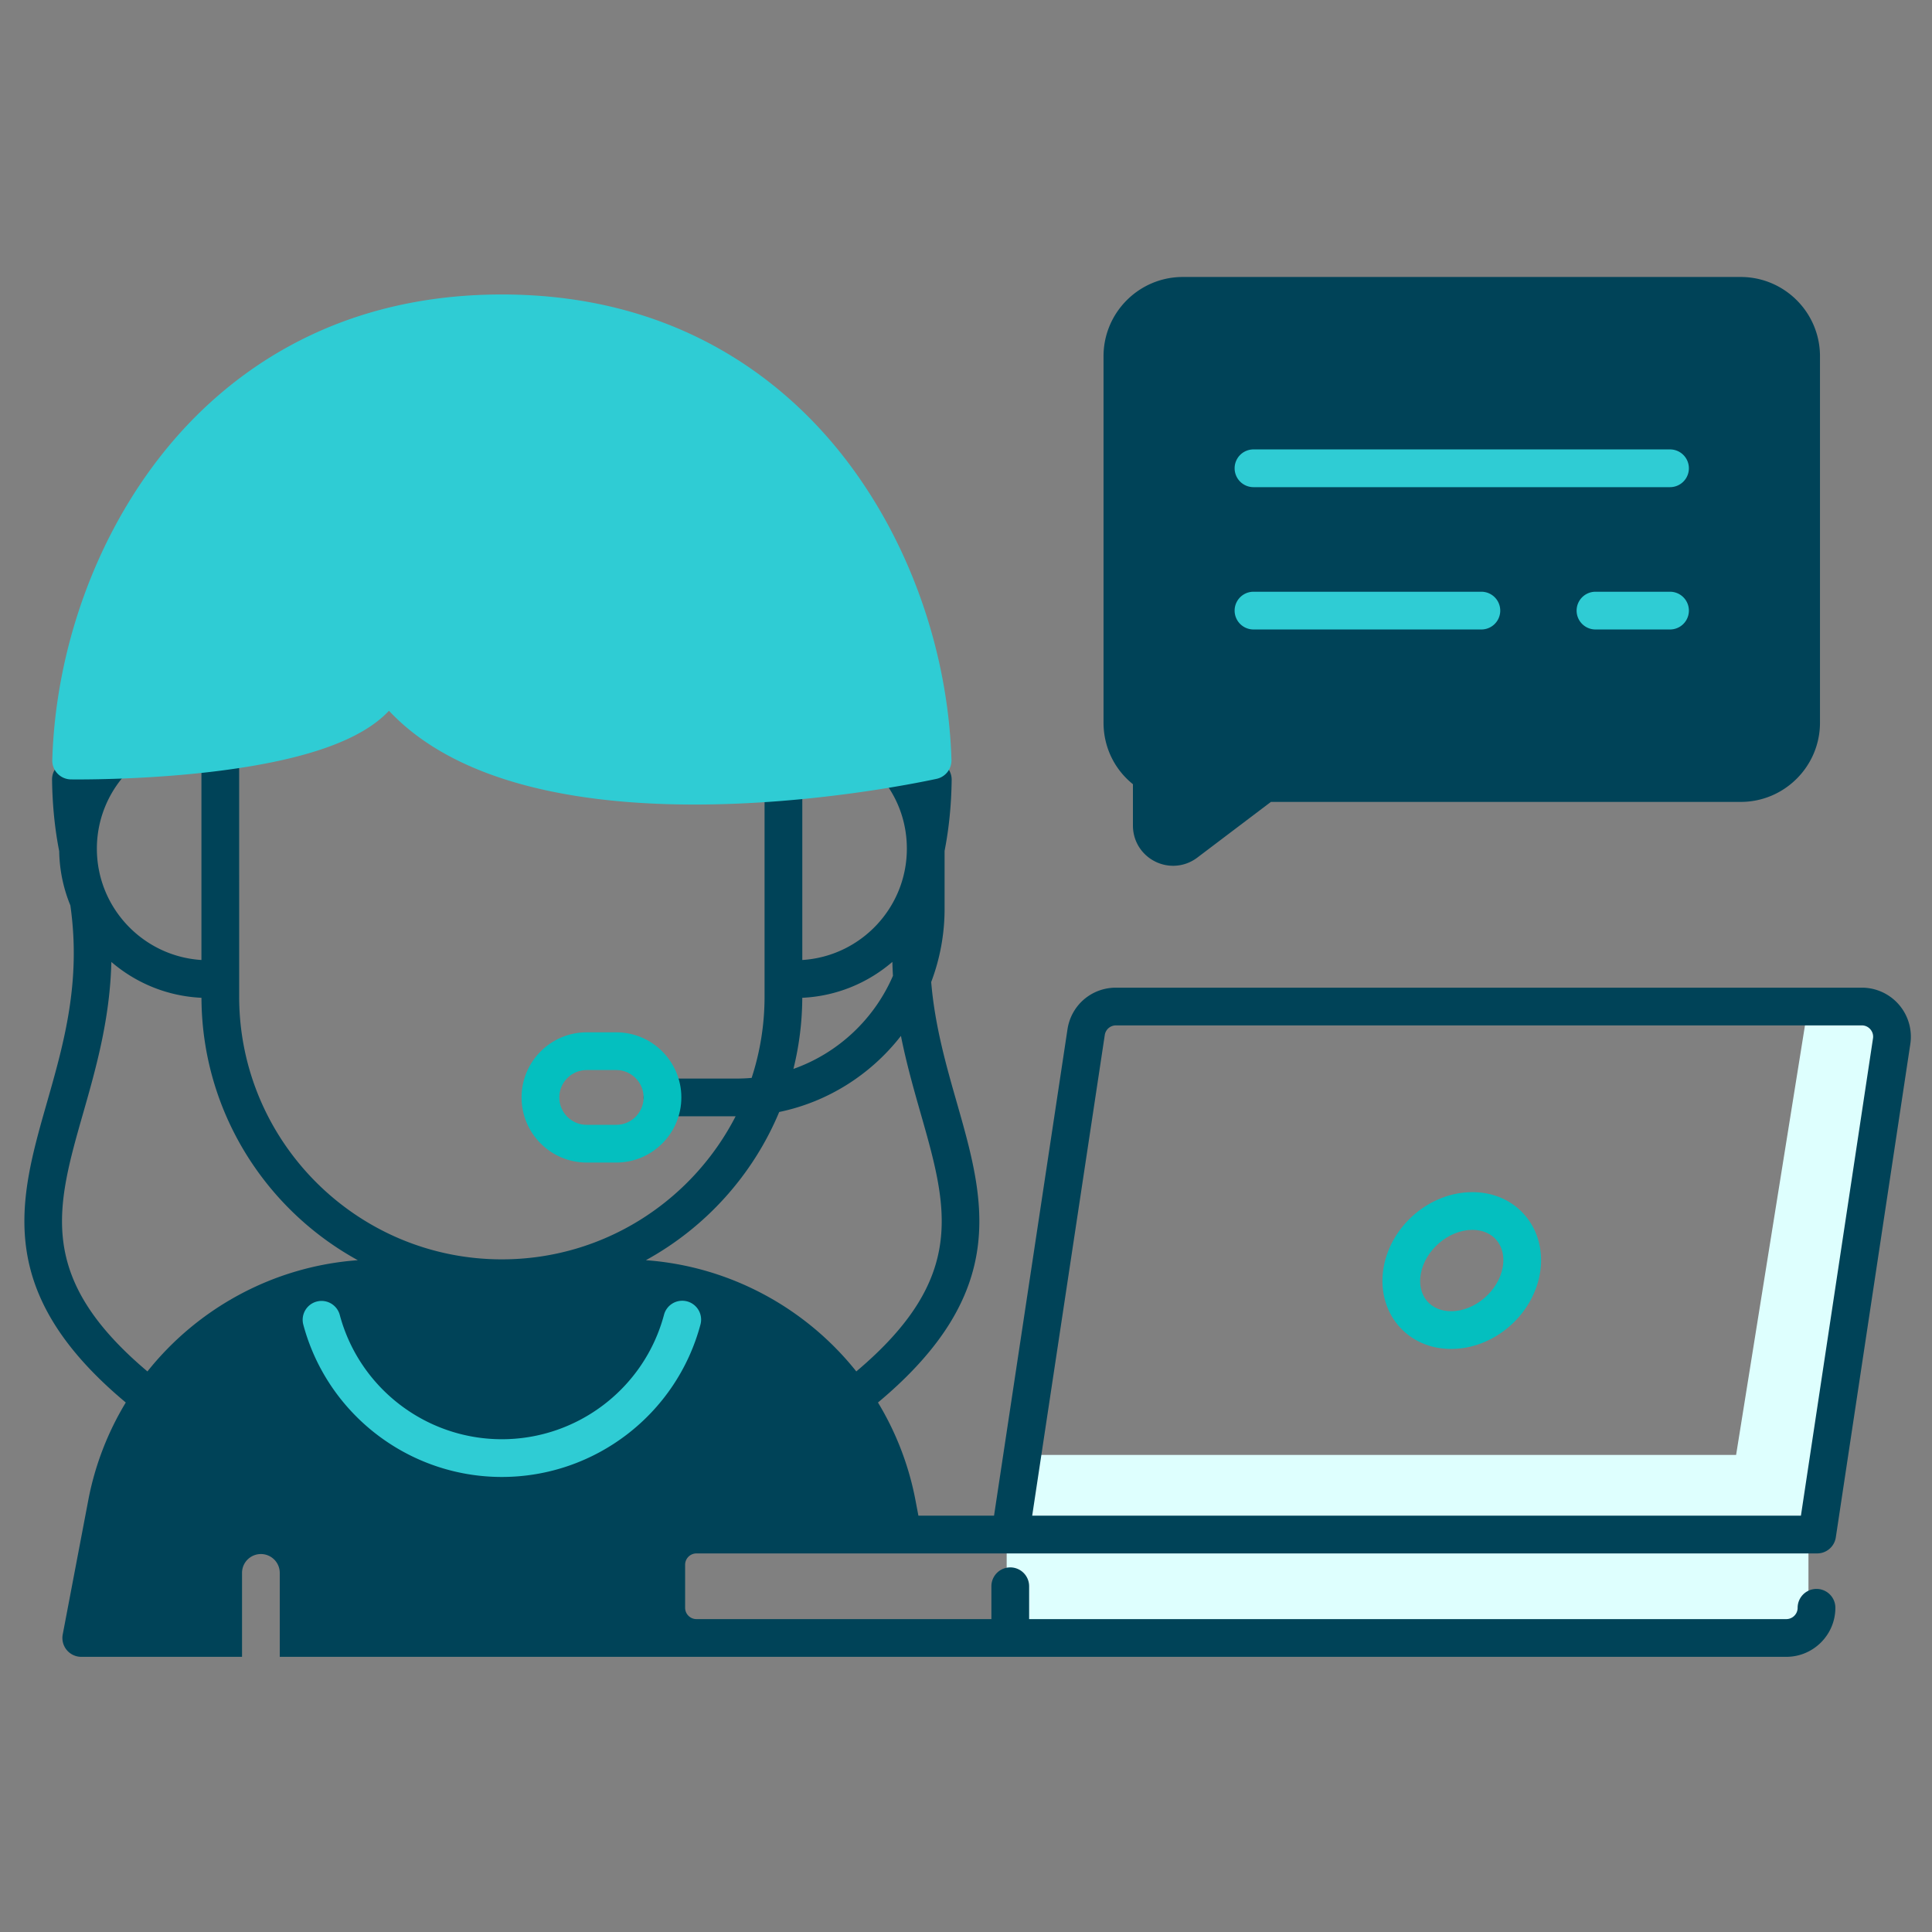 <svg viewBox="0 0 512 512" xml:space="preserve" xmlns="http://www.w3.org/2000/svg" enable-background="new 0 0 512 512" width="32px" height="32px"><rect x="0" y="0" width="512" height="512" fill="#808080" stroke="none"/><path d="m479.26 265.978-19.174 119.595H272.164l-5.383 19.526v29.13H479.26v-29.13l23.087-131.692c-.001 0-12.522-13.028-23.087-7.429z" fill="#defffe" class="fill-defffe"></path><path d="M300.238 207.823v10.969c0 4.066 2.262 7.717 5.903 9.526a10.643 10.643 0 0 0 4.749 1.123c2.267 0 4.515-.732 6.41-2.167l19.503-14.762h124.511c11.58 0 21-9.421 21-21V94.404c0-11.579-9.42-21-21-21H313.447c-11.58 0-21 9.421-21 21v97.108c0 6.439 2.866 12.349 7.791 16.311z" fill="#004358" class="fill-004358"></path><path d="M503.252 266.263a12.988 12.988 0 0 0-9.855-4.521H295.744c-6.481 0-11.887 4.651-12.854 11.06l-19.46 128.872h-20.042l-.844-4.436a78.089 78.089 0 0 0-9.873-25.56c35.204-29.379 28.252-53.719 20.906-79.441-2.892-10.126-5.838-20.479-6.801-31.984a54.698 54.698 0 0 0 3.55-19.42v-15.348c1.154-5.868 1.792-12.184 1.875-18.805a5 5 0 0 0-4.937-5.062h-.064c-1.351 0-2.577.54-3.479 1.415a38.935 38.935 0 0 0-2.084-2.86 5 5 0 0 0-7.801 6.258c4.245 5.292 6.489 11.683 6.489 18.48 0 15.677-12.269 28.537-27.708 29.497V207.12a5 5 0 1 0-10 0v57.006a69.303 69.303 0 0 1-3.424 21.53 45.384 45.384 0 0 1-3.868.177h-19.761a5 5 0 1 0 0 10h19.381c-11.555 22.483-34.976 37.91-61.946 37.91-38.387 0-69.618-31.23-69.618-69.617V199.2a5 5 0 1 0-10 0v55.207c-15.44-.96-27.709-13.819-27.709-29.497 0-7.471 2.811-14.607 7.916-20.098a5 5 0 1 0-7.323-6.808 39.853 39.853 0 0 0-3.944 5.002 4.985 4.985 0 0 0-3.523-1.455h-.061a5 5 0 0 0-4.939 5.061c.08 6.679.723 13.053 1.893 18.97a39.309 39.309 0 0 0 2.956 14.357c2.901 20.307-1.731 36.571-6.223 52.298-7.347 25.722-14.298 50.062 20.909 79.443a78.159 78.159 0 0 0-9.879 25.58l-6.83 35.884a5 5 0 0 0 4.912 5.934H64.14v-22.241a5 5 0 1 1 10 0v22.241h399.252c7.168 0 13-5.832 13-13a5 5 0 1 0-10 0c0 1.654-1.346 3-3 3H272.73v-8.703a5 5 0 1 0-10 0v8.703h-78.165c-1.654 0-3-1.346-3-3v-11.405c0-1.654 1.346-3 3-3h297a5 5 0 0 0 4.944-4.254l19.742-130.736a12.99 12.99 0 0 0-2.999-10.42zm-290.642-1.839c9.1-.42 17.395-3.941 23.879-9.514.03 1.242.08 2.471.153 3.685-4.95 11.471-14.524 20.493-26.378 24.678a79.427 79.427 0 0 0 2.346-18.849zm-6.113 30.265c13.026-2.698 24.372-10.023 32.259-20.165 1.446 7.256 3.37 14.033 5.205 20.459 7.181 25.142 12.444 43.594-17.031 68.459-13.402-16.821-33.474-27.856-55.768-29.476 15.791-8.668 28.345-22.528 35.335-39.277zM39.073 363.444c-29.478-24.866-24.215-43.319-17.033-68.462 3.391-11.874 7.104-24.922 7.471-40.054 6.486 5.566 14.784 9.076 23.88 9.496.111 29.949 16.845 56.047 41.433 69.543-22.287 1.624-42.352 12.657-55.751 29.477zm457.29-88.255-19.1 126.483H273.542l19.235-127.38a2.982 2.982 0 0 1 2.967-2.552h197.653c1.198 0 1.939.654 2.274 1.044.335.391.871 1.221.692 2.405z" fill="#004358" class="fill-004358"></path><path d="M442.573 129.1H332.188a5 5 0 1 1 0-10h110.384a5 5 0 0 1 .001 10zM392.58 166.817h-60.392a5 5 0 1 1 0-10h60.392a5 5 0 1 1 0 10zM442.573 166.817h-19.754a5 5 0 1 1 0-10h19.754a5 5 0 1 1 0 10z" fill="#2fccd4" class="fill-bedb39"></path><path d="M384.564 357.485c-5.673 0-10.679-2.246-14.093-6.324-3.419-4.084-4.802-9.673-3.792-15.333 1.992-11.158 12.322-19.899 23.517-19.899 5.674 0 10.679 2.246 14.093 6.323 3.419 4.084 4.802 9.673 3.792 15.333v.001c-1.991 11.158-12.321 19.899-23.517 19.899zm5.633-31.556c-6.283 0-12.544 5.338-13.672 11.657-.496 2.778.077 5.32 1.614 7.155 1.481 1.77 3.763 2.744 6.426 2.744 6.284 0 12.545-5.338 13.672-11.657.496-2.779-.077-5.32-1.614-7.156-1.481-1.769-3.764-2.743-6.426-2.743zm12.962 10.778h.01-.01zM163.304 308.093h-7.826c-9.518 0-17.261-7.743-17.261-17.261s7.743-17.261 17.261-17.261h7.826c9.518 0 17.261 7.743 17.261 17.261s-7.743 17.261-17.261 17.261zm-7.826-24.522c-4.003 0-7.261 3.257-7.261 7.261s3.257 7.261 7.261 7.261h7.826c4.004 0 7.261-3.257 7.261-7.261s-3.257-7.261-7.261-7.261h-7.826z" fill="#04bfbf" class="fill-04bfbf"></path><path d="M133 391.41c-24.645 0-46.288-16.617-52.633-40.41a5 5 0 0 1 9.662-2.576c5.18 19.422 22.85 32.986 42.971 32.986s37.792-13.564 42.971-32.986a4.998 4.998 0 0 1 6.12-3.543 4.999 4.999 0 0 1 3.542 6.119c-6.345 23.793-27.988 40.41-52.633 40.41zM222.678 119.911C207.384 100.81 179.411 78.039 133 78.039c-46.421 0-74.397 22.779-89.691 41.889-17.83 22.276-28.565 51.972-29.455 81.473a4.998 4.998 0 0 0 1.389 3.607 5.017 5.017 0 0 0 3.547 1.543c.806.012 19.971.245 39.921-2.35 22.531-2.93 37.173-8.141 44.369-15.838 18.411 19.598 51.151 24.851 80.997 24.85 30.726-.001 58.381-5.574 64.122-6.809a5 5 0 0 0 3.947-5.041c-.899-29.496-11.64-59.184-29.468-81.452z" fill="#2fccd4" class="fill-bedb39"></path></svg>